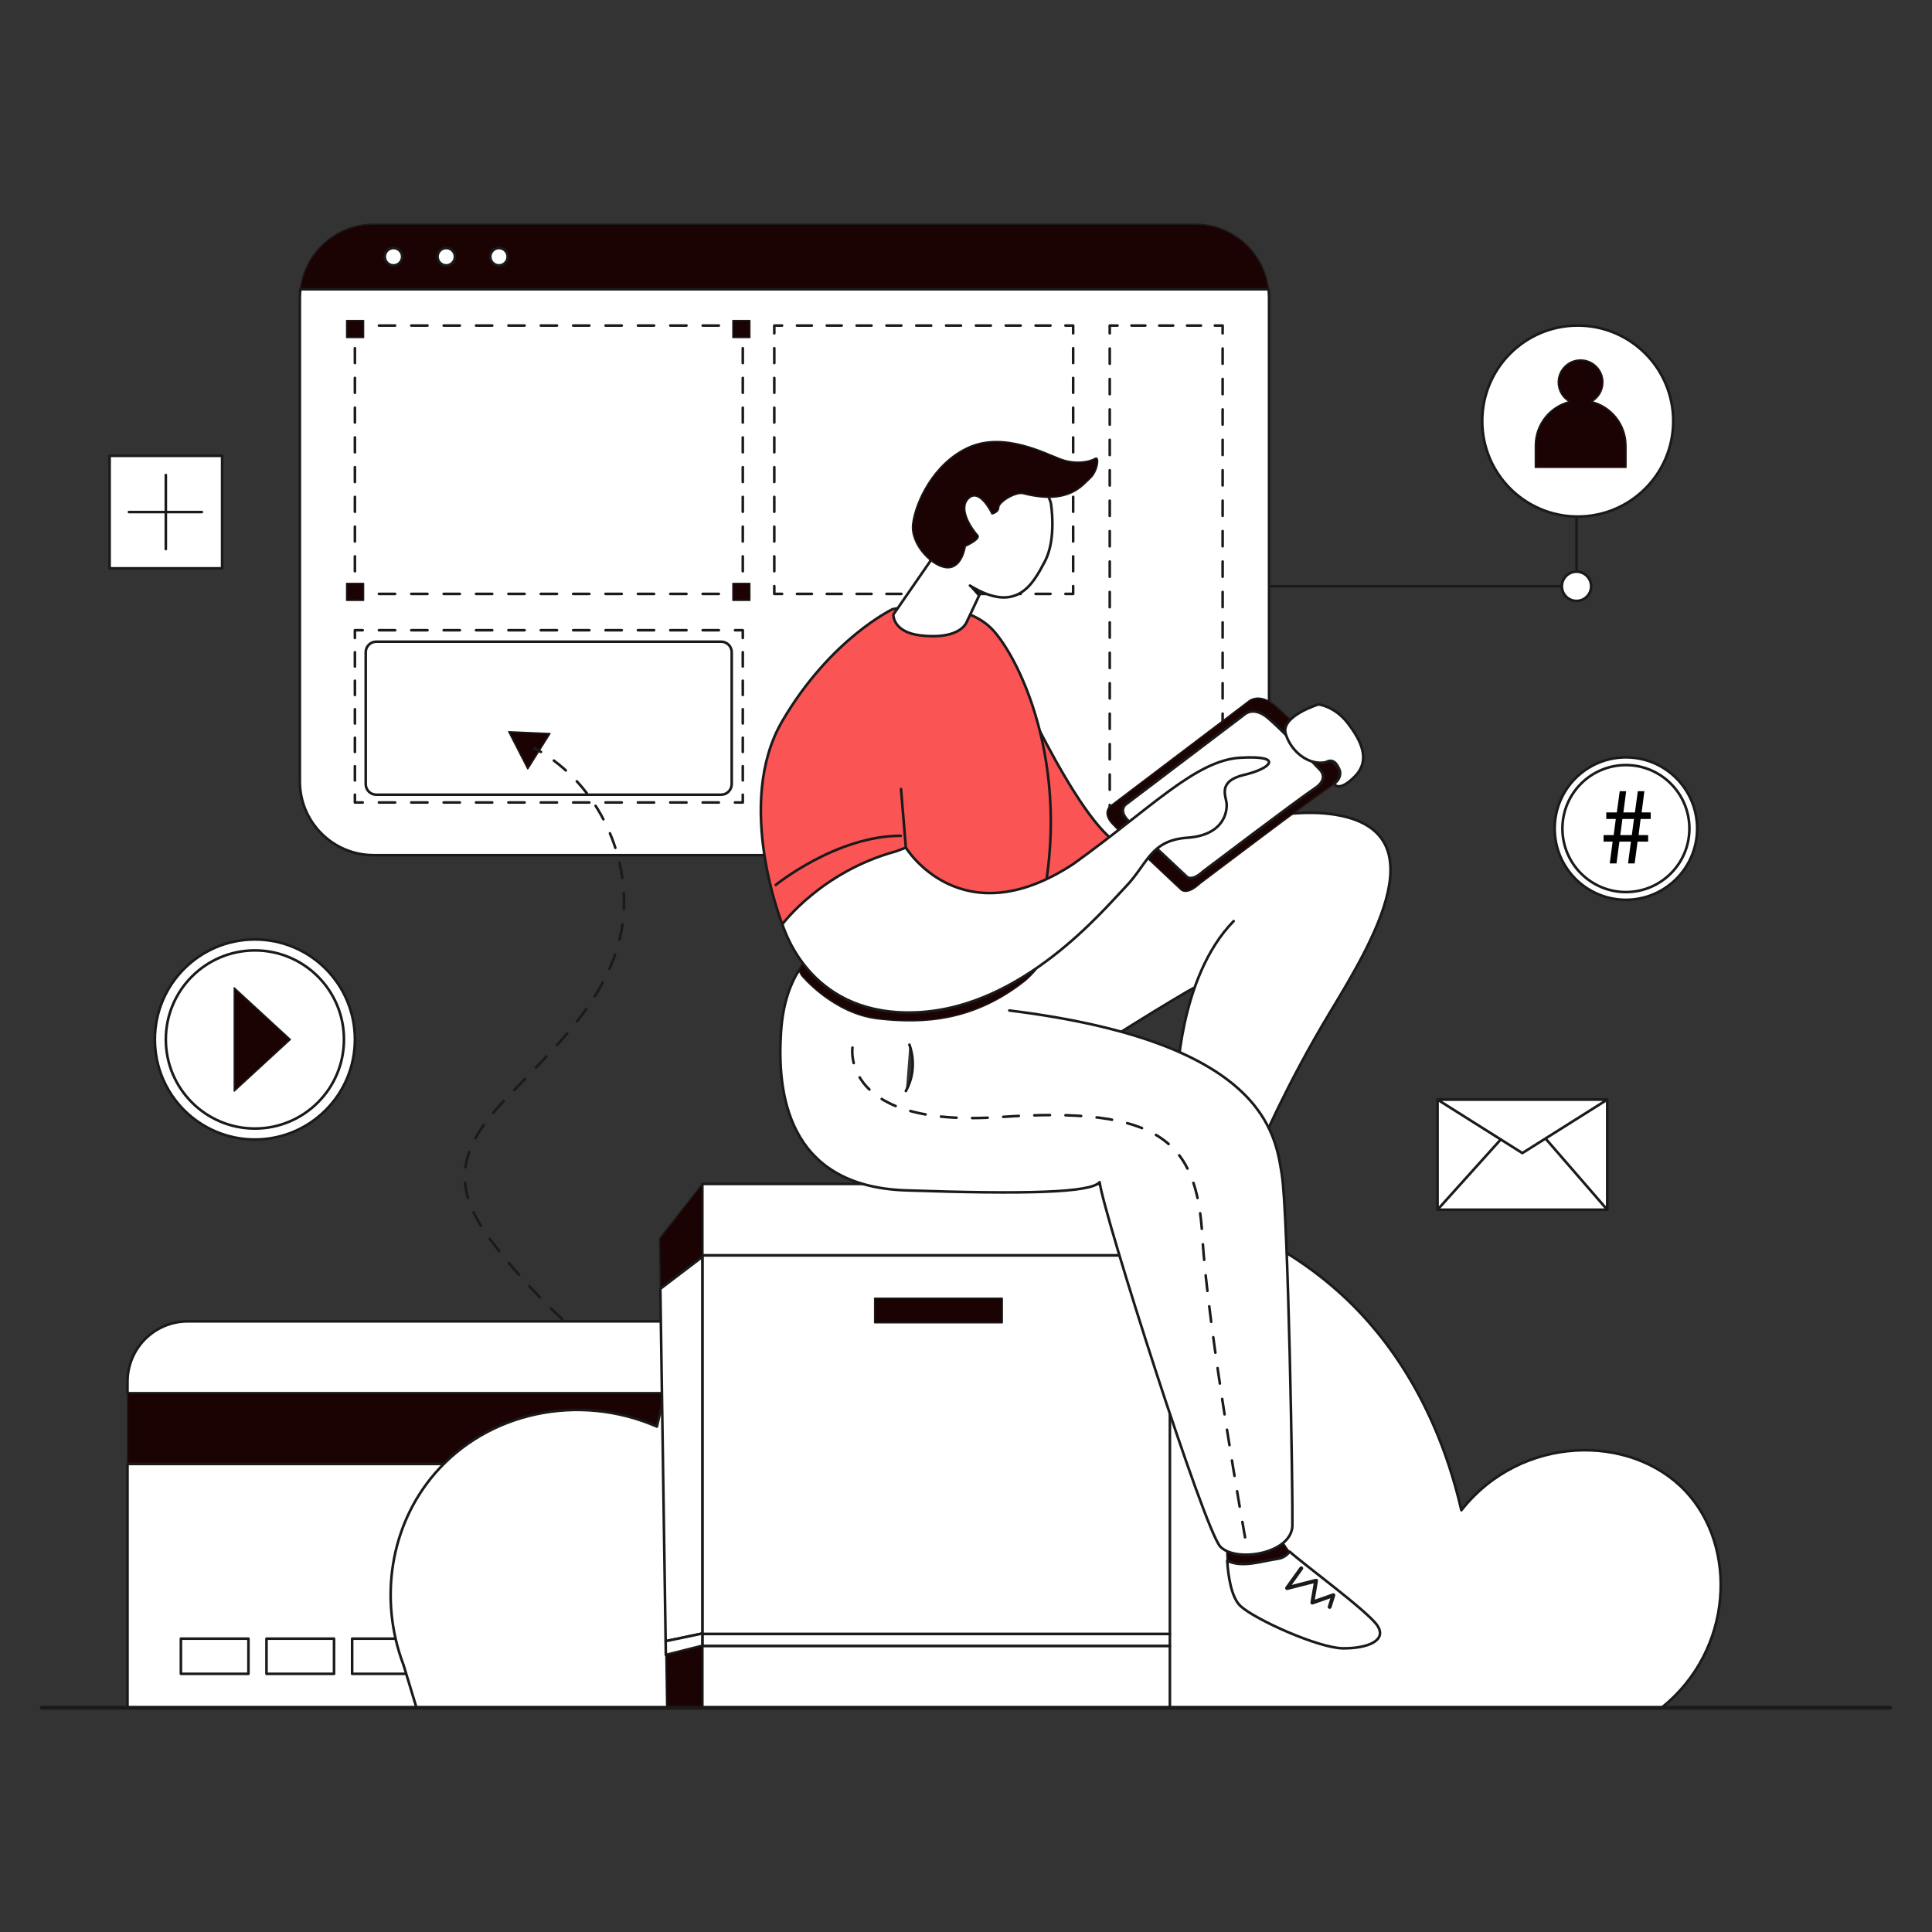 <svg id="SvgjsSvg1390" width="360" height="360" xmlns="http://www.w3.org/2000/svg" version="1.1" xmlns:xlink="http://www.w3.org/1999/xlink" xmlns:svgjs="http://svgjs.com/svgjs"><rect width="100%" height="100%" fill="#333333" stroke="none"/><defs id="SvgjsDefs1391"></defs><g id="SvgjsG1392"><svg xmlns="http://www.w3.org/2000/svg" enable-background="new 0 0 3000 3000" viewBox="0 0 3000 3000" width="360" height="360"><polyline fill="none" stroke="#1a1a1a" stroke-linecap="round" stroke-linejoin="round" stroke-miterlimit="10" stroke-width="4.033" points="1933.7 910.4 2448 910.4 2448 783.6"></polyline><path fill="#1c0303" stroke="#1a1a1a" stroke-linecap="round" stroke-linejoin="round" stroke-miterlimit="10" stroke-width="2.016" d="M1856,348.1H580.2c-58.7,0-107,44.1-113.8,101h1503.3C1963,392.2,1914.7,348.1,1856,348.1z" class="color1c0311 svgShape colorStroke1a1a1a svgStroke"></path><circle cx="611" cy="398.6" r="13.5" fill="#ffffff" stroke="#1a1a1a" stroke-linecap="round" stroke-linejoin="round" stroke-miterlimit="10" stroke-width="4.033" class="colorfff svgShape colorStroke1a1a1a svgStroke"></circle><circle cx="692.9" cy="398.6" r="13.5" fill="#ffffff" stroke="#1a1a1a" stroke-linecap="round" stroke-linejoin="round" stroke-miterlimit="10" stroke-width="4.033" class="colorfff svgShape colorStroke1a1a1a svgStroke"></circle><circle cx="774.8" cy="398.6" r="13.5" fill="#ffffff" stroke="#1a1a1a" stroke-linecap="round" stroke-linejoin="round" stroke-miterlimit="10" stroke-width="4.033" class="colorfff svgShape colorStroke1a1a1a svgStroke"></circle><path fill="#ffffff" stroke="#1a1a1a" stroke-linecap="round" stroke-linejoin="round" stroke-miterlimit="10" stroke-width="4.033" d="M466.4,449.1c-0.5,4.5-0.8,9-0.8,13.6v750.6c0,63.3,51.3,114.6,114.6,114.6H1856
					c63.3,0,114.6-51.3,114.6-114.6V462.8c0-4.6-0.3-9.2-0.8-13.6H466.4z" class="colorfff svgShape colorStroke1a1a1a svgStroke"></path><polyline fill="none" stroke="#1a1a1a" stroke-linecap="round" stroke-linejoin="round" stroke-width="4.033" points="1153.4 910.1 1153.4 922.2 1141.3 922.2"></polyline><line x1="1116.2" x2="575.8" y1="922.2" y2="922.2" fill="none" stroke="#1a1a1a" stroke-dasharray="25.135 25.135" stroke-linecap="round" stroke-linejoin="round" stroke-width="4.033" class="colorStroke1a1a1a svgStroke"></line><polyline fill="none" stroke="#1a1a1a" stroke-linecap="round" stroke-linejoin="round" stroke-width="4.033" points="563.2 922.2 551.1 922.2 551.1 910.1"></polyline><line x1="551.1" x2="551.1" y1="887" y2="529.2" fill="none" stroke="#1a1a1a" stroke-dasharray="23.088 23.088" stroke-linecap="round" stroke-linejoin="round" stroke-width="4.033" class="colorStroke1a1a1a svgStroke"></line><polyline fill="none" stroke="#1a1a1a" stroke-linecap="round" stroke-linejoin="round" stroke-width="4.033" points="551.1 517.6 551.1 505.5 563.2 505.5"></polyline><line x1="588.4" x2="1128.8" y1="505.5" y2="505.5" fill="none" stroke="#1a1a1a" stroke-dasharray="25.135 25.135" stroke-linecap="round" stroke-linejoin="round" stroke-width="4.033" class="colorStroke1a1a1a svgStroke"></line><polyline fill="none" stroke="#1a1a1a" stroke-linecap="round" stroke-linejoin="round" stroke-width="4.033" points="1141.3 505.5 1153.4 505.5 1153.4 517.6"></polyline><line x1="1153.4" x2="1153.4" y1="540.7" y2="898.6" fill="none" stroke="#1a1a1a" stroke-dasharray="23.088 23.088" stroke-linecap="round" stroke-linejoin="round" stroke-width="4.033" class="colorStroke1a1a1a svgStroke"></line><g fill="#000000" class="color000 svgShape"><polyline fill="none" stroke="#1a1a1a" stroke-linecap="round" stroke-linejoin="round" stroke-width="4.033" points="1666.4 910.1 1666.4 922.2 1654.4 922.2"></polyline><line x1="1631.2" x2="1225.9" y1="922.2" y2="922.2" fill="none" stroke="#1a1a1a" stroke-dasharray="23.158 23.158" stroke-linecap="round" stroke-linejoin="round" stroke-width="4.033" class="colorStroke1a1a1a svgStroke"></line><polyline fill="none" stroke="#1a1a1a" stroke-linecap="round" stroke-linejoin="round" stroke-width="4.033" points="1214.4 922.2 1202.3 922.2 1202.3 910.1"></polyline><line x1="1202.3" x2="1202.3" y1="887" y2="529.2" fill="none" stroke="#1a1a1a" stroke-dasharray="23.088 23.088" stroke-linecap="round" stroke-linejoin="round" stroke-width="4.033" class="colorStroke1a1a1a svgStroke"></line><polyline fill="none" stroke="#1a1a1a" stroke-linecap="round" stroke-linejoin="round" stroke-width="4.033" points="1202.3 517.6 1202.3 505.5 1214.4 505.5"></polyline><line x1="1237.5" x2="1642.8" y1="505.5" y2="505.5" fill="none" stroke="#1a1a1a" stroke-dasharray="23.158 23.158" stroke-linecap="round" stroke-linejoin="round" stroke-width="4.033" class="colorStroke1a1a1a svgStroke"></line><polyline fill="none" stroke="#1a1a1a" stroke-linecap="round" stroke-linejoin="round" stroke-width="4.033" points="1654.4 505.5 1666.4 505.5 1666.4 517.6"></polyline><line x1="1666.4" x2="1666.4" y1="540.7" y2="898.6" fill="none" stroke="#1a1a1a" stroke-dasharray="23.088 23.088" stroke-linecap="round" stroke-linejoin="round" stroke-width="4.033" class="colorStroke1a1a1a svgStroke"></line></g><g fill="#000000" class="color000 svgShape"><polyline fill="none" stroke="#1a1a1a" stroke-linecap="round" stroke-linejoin="round" stroke-width="4.033" points="1898.5 1249.9 1898.5 1262 1886.4 1262"></polyline><line x1="1864.9" x2="1746.1" y1="1262" y2="1262" fill="none" stroke="#1a1a1a" stroke-dasharray="21.595 21.595" stroke-linecap="round" stroke-linejoin="round" stroke-width="4.033" class="colorStroke1a1a1a svgStroke"></line><polyline fill="none" stroke="#1a1a1a" stroke-linecap="round" stroke-linejoin="round" stroke-width="4.033" points="1735.3 1262 1723.2 1262 1723.2 1249.9"></polyline><line x1="1723.2" x2="1723.2" y1="1226.3" y2="529.4" fill="none" stroke="#1a1a1a" stroke-dasharray="23.623 23.623" stroke-linecap="round" stroke-linejoin="round" stroke-width="4.033" class="colorStroke1a1a1a svgStroke"></line><polyline fill="none" stroke="#1a1a1a" stroke-linecap="round" stroke-linejoin="round" stroke-width="4.033" points="1723.2 517.6 1723.2 505.5 1735.3 505.5"></polyline><line x1="1756.9" x2="1875.6" y1="505.5" y2="505.5" fill="none" stroke="#1a1a1a" stroke-dasharray="21.595 21.595" stroke-linecap="round" stroke-linejoin="round" stroke-width="4.033" class="colorStroke1a1a1a svgStroke"></line><polyline fill="none" stroke="#1a1a1a" stroke-linecap="round" stroke-linejoin="round" stroke-width="4.033" points="1886.4 505.5 1898.5 505.5 1898.5 517.6"></polyline><line x1="1898.5" x2="1898.5" y1="541.2" y2="1238.1" fill="none" stroke="#1a1a1a" stroke-dasharray="23.623 23.623" stroke-linecap="round" stroke-linejoin="round" stroke-width="4.033" class="colorStroke1a1a1a svgStroke"></line></g><g fill="#000000" class="color000 svgShape"><polyline fill="none" stroke="#1a1a1a" stroke-linecap="round" stroke-linejoin="round" stroke-width="4.033" points="1153.4 1234 1153.4 1246.1 1141.3 1246.1"></polyline><line x1="1116.2" x2="575.8" y1="1246.1" y2="1246.1" fill="none" stroke="#1a1a1a" stroke-dasharray="25.135 25.135" stroke-linecap="round" stroke-linejoin="round" stroke-width="4.033" class="colorStroke1a1a1a svgStroke"></line><polyline fill="none" stroke="#1a1a1a" stroke-linecap="round" stroke-linejoin="round" stroke-width="4.033" points="563.2 1246.1 551.1 1246.1 551.1 1234"></polyline><line x1="551.1" x2="551.1" y1="1211.9" y2="1001.8" fill="none" stroke="#1a1a1a" stroke-dasharray="22.117 22.117" stroke-linecap="round" stroke-linejoin="round" stroke-width="4.033" class="colorStroke1a1a1a svgStroke"></line><polyline fill="none" stroke="#1a1a1a" stroke-linecap="round" stroke-linejoin="round" stroke-width="4.033" points="551.1 990.7 551.1 978.6 563.2 978.6"></polyline><line x1="588.4" x2="1128.8" y1="978.6" y2="978.6" fill="none" stroke="#1a1a1a" stroke-dasharray="25.135 25.135" stroke-linecap="round" stroke-linejoin="round" stroke-width="4.033" class="colorStroke1a1a1a svgStroke"></line><polyline fill="none" stroke="#1a1a1a" stroke-linecap="round" stroke-linejoin="round" stroke-width="4.033" points="1141.3 978.6 1153.4 978.6 1153.4 990.7"></polyline><line x1="1153.4" x2="1153.4" y1="1012.8" y2="1223" fill="none" stroke="#1a1a1a" stroke-dasharray="22.117 22.117" stroke-linecap="round" stroke-linejoin="round" stroke-width="4.033" class="colorStroke1a1a1a svgStroke"></line></g><path fill="#ffffff" stroke="#1a1a1a" stroke-linecap="round" stroke-linejoin="round" stroke-miterlimit="10" stroke-width="4.033" d="M1119.7,1234H584.3c-9.1,0-16.4-7.3-16.4-16.4v-204.8c0-9.1,7.3-16.4,16.4-16.4h535.5
					c9.1,0,16.4,7.3,16.4,16.4v204.8C1136.1,1226.7,1128.8,1234,1119.7,1234z" class="colorfff svgShape colorStroke1a1a1a svgStroke"></path><g fill="#000000" class="color000 svgShape"><polygon fill="#1c0303" stroke="#1a1a1a" stroke-linecap="round" stroke-linejoin="round" stroke-miterlimit="10" stroke-width="2.016" points="789.9 1136.2 819.5 1194 854.1 1139" class="color1c0311 svgShape colorStroke1a1a1a svgStroke"></polygon><path fill="none" stroke="#1a1a1a" stroke-linecap="round" stroke-linejoin="round" stroke-width="4.033" d="M829.5,1161.7c3.6,1.9,7.1,3.9,10.5,5.9" class="colorStroke1a1a1a svgStroke"></path><path fill="none" stroke="#1a1a1a" stroke-dasharray="24.061 24.061" stroke-linecap="round" stroke-linejoin="round" stroke-width="4.033" d="M860,1181c87.2,64.7,130.3,186.5,98.5,291c-27.8,91.5-101.8,159.9-168,228.8
							c-33.7,35.1-68.1,76.1-68.8,124.7c-0.7,42.4,24.5,80.5,50.7,113.7c53.1,67.2,115,127.3,183.6,178.5" class="colorStroke1a1a1a svgStroke"></path><path fill="none" stroke="#1a1a1a" stroke-linecap="round" stroke-linejoin="round" stroke-width="4.033" d="M965.7,2124.9c3.3,2.4,6.5,4.7,9.8,7" class="colorStroke1a1a1a svgStroke"></path></g><g fill="#000000" class="color000 svgShape"><path fill="#ffffff" stroke="#1a1a1a" stroke-linecap="round" stroke-linejoin="round" stroke-miterlimit="10" stroke-width="4.033" d="M1140.7,2051.8H291.6c-51.7,0-93.6,41.9-93.6,93.6v18h942.7V2051.8z" class="colorfff svgShape colorStroke1a1a1a svgStroke"></path><rect width="942.7" height="109.9" x="198" y="2163.4" fill="#1c0303" stroke="#1a1a1a" stroke-linecap="round" stroke-linejoin="round" stroke-miterlimit="10" stroke-width="2.016" class="color1c0311 svgShape colorStroke1a1a1a svgStroke"></rect><rect width="942.7" height="378.6" x="198" y="2273.3" fill="#ffffff" stroke="#1a1a1a" stroke-linecap="round" stroke-linejoin="round" stroke-miterlimit="10" stroke-width="4.033" class="colorfff svgShape colorStroke1a1a1a svgStroke"></rect><rect width="104.9" height="54.6" x="280.9" y="2544.5" fill="#ffffff" stroke="#1a1a1a" stroke-linecap="round" stroke-linejoin="round" stroke-miterlimit="10" stroke-width="4.033" class="colorfff svgShape colorStroke1a1a1a svgStroke"></rect><rect width="104.9" height="54.6" x="413.8" y="2544.5" fill="#ffffff" stroke="#1a1a1a" stroke-linecap="round" stroke-linejoin="round" stroke-miterlimit="10" stroke-width="4.033" class="colorfff svgShape colorStroke1a1a1a svgStroke"></rect><rect width="104.9" height="54.6" x="546.8" y="2544.5" fill="#ffffff" stroke="#1a1a1a" stroke-linecap="round" stroke-linejoin="round" stroke-miterlimit="10" stroke-width="4.033" class="colorfff svgShape colorStroke1a1a1a svgStroke"></rect></g><path fill="#ffffff" stroke="#1a1a1a" stroke-linecap="round" stroke-linejoin="round" stroke-miterlimit="10" stroke-width="4.033" d="M626.8,2586c-39.1-102.8-20.7-217.8,48.5-298c82.2-95.2,222.7-125.9,344.8-72.8
				c7.8-38.5,24.4-95.9,64.1-152.5c181.7-258.8,714.5-311.2,997.9-53.7c49,44.5,143.4,146.3,187.1,336.1
				c92.9-117.8,263.4-119.7,348.2-29.5c81.1,86.3,74.3,246.6-37.2,336.1c-644.5,0-1289,0-1933.5,0
				C640.1,2629.9,633.4,2608,626.8,2586z" class="colorfff svgShape colorStroke1a1a1a svgStroke"></path><g fill="#000000" class="color000 svgShape"><rect width="726" height="111" x="1090.6" y="1838.4" fill="#ffffff" stroke="#1a1a1a" stroke-linecap="round" stroke-linejoin="round" stroke-miterlimit="10" stroke-width="4.033" class="colorfff svgShape colorStroke1a1a1a svgStroke"></rect><rect width="726" height="588" x="1090.6" y="1949.4" fill="#ffffff" stroke="#1a1a1a" stroke-linecap="round" stroke-linejoin="round" stroke-miterlimit="10" stroke-width="4.033" class="colorfff svgShape colorStroke1a1a1a svgStroke"></rect><rect width="726" height="18.7" x="1090.6" y="2537.3" fill="#ffffff" stroke="#1a1a1a" stroke-linecap="round" stroke-linejoin="round" stroke-miterlimit="10" stroke-width="4.033" class="colorfff svgShape colorStroke1a1a1a svgStroke"></rect><rect width="726" height="95.7" x="1090.6" y="2556" fill="#ffffff" stroke="#1a1a1a" stroke-linecap="round" stroke-linejoin="round" stroke-miterlimit="10" stroke-width="4.033" class="colorfff svgShape colorStroke1a1a1a svgStroke"></rect><rect width="198.3" height="38.2" x="1358.1" y="2015.8" fill="#1c0303" stroke="#1a1a1a" stroke-linecap="round" stroke-linejoin="round" stroke-miterlimit="10" stroke-width="2.016" class="color1c0311 svgShape colorStroke1a1a1a svgStroke"></rect><polygon fill="#1c0303" stroke="#1a1a1a" stroke-linecap="round" stroke-linejoin="round" stroke-miterlimit="10" stroke-width="2.016" points="1090.6 1838.4 1024.2 1923 1025.4 2001.2 1090.6 1951.6" class="color1c0311 svgShape colorStroke1a1a1a svgStroke"></polygon><polygon fill="#ffffff" stroke="#1a1a1a" stroke-linecap="round" stroke-linejoin="round" stroke-miterlimit="10" stroke-width="4.033" points="1090.6 1951.6 1025.4 2001.2 1033.6 2548.4 1090.6 2536.5" class="colorfff svgShape colorStroke1a1a1a svgStroke"></polygon><polygon fill="#ffffff" stroke="#1a1a1a" stroke-linecap="round" stroke-linejoin="round" stroke-miterlimit="10" stroke-width="4.033" points="1033.6 2548.4 1033.9 2569.7 1090.6 2555.5 1090.6 2536.5" class="colorfff svgShape colorStroke1a1a1a svgStroke"></polygon><polygon fill="#1c0303" stroke="#1a1a1a" stroke-linecap="round" stroke-linejoin="round" stroke-miterlimit="10" stroke-width="2.016" points="1033.9 2569.7 1035.1 2651.8 1090.6 2651.8 1090.6 2555.5" class="color1c0311 svgShape colorStroke1a1a1a svgStroke"></polygon></g><line x1="65" x2="2935" y1="2651.8" y2="2651.8" fill="none" stroke="#1a1a1a" stroke-linecap="round" stroke-linejoin="round" stroke-miterlimit="10" stroke-width="6.049" class="colorStroke1a1a1a svgStroke"></line><circle cx="2449.9" cy="653.8" r="148.3" fill="#ffffff" stroke="#1a1a1a" stroke-linecap="round" stroke-linejoin="round" stroke-miterlimit="10" stroke-width="4.033" class="colorfff svgShape colorStroke1a1a1a svgStroke"></circle><path fill="#1c0303" stroke="#1a1a1a" stroke-linecap="round" stroke-linejoin="round" stroke-miterlimit="10" stroke-width="2.016" d="M2471.7,623.6c10.3-6,17.3-17.2,17.3-30c0-19.2-15.6-34.7-34.7-34.7c-19.2,0-34.7,15.6-34.7,34.7
				c0,12.8,6.9,24,17.3,30c-30.4,7.8-52.9,35.4-52.9,68.2v34h140.9v-34C2524.7,658.9,2502.1,631.3,2471.7,623.6z" class="color1c0311 svgShape colorStroke1a1a1a svgStroke"></path><g fill="#000000" class="color000 svgShape"><path fill="#fa5454" stroke="#1a1a1a" stroke-linecap="round" stroke-linejoin="round" stroke-miterlimit="10" stroke-width="4.033" d="M1569.2,1041.4c0,0,122.5,275.8,183.8,273.9c61.3-1.9-160.3,80.1-160.3,80.1l-23.5-190.2V1041.4z" class="color54cafa svgShape colorStroke1a1a1a svgStroke"></path><path fill="#fa5454" stroke="#1a1a1a" stroke-linecap="round" stroke-linejoin="round" stroke-miterlimit="10" stroke-width="4.033" d="M1214.8 1435.1c0 0-75.1-187.2 0-315.5s171.5-173.8 171.5-173.8 109.2-20.9 157.4 34.6c48.2 55.5 131.9 243.8 60 480.4C1440.9 1520 1214.8 1435.1 1214.8 1435.1zM1204.6 1374.1c0 0 93.9-76.3 194.1-76.3" class="color54cafa svgShape colorStroke1a1a1a svgStroke"></path><path fill="#ffffff" stroke="#1a1a1a" stroke-linecap="round" stroke-linejoin="round" stroke-miterlimit="10" stroke-width="4.033" d="M1915.6,1430.3c-86,88-88,252.5-88,252.5l128.6,99.4c0,0,40-95.8,108.9-210c64.6-107.1,174.7-286.5,0-308.3
					s-481.7,161-481.7,161s-138.6,162.6-135.9,163.3c2.7,0.7,249.8,41.4,249.8,41.4s128.7-81.3,157.9-96.3" class="colorfff svgShape colorStroke1a1a1a svgStroke"></path><path fill="#1c0303" stroke="#1a1a1a" stroke-linecap="round" stroke-linejoin="round" stroke-miterlimit="10" stroke-width="2.016" d="M1983.9,2420.4c7.9-0.9,13.8-5.2,18.7-11.1c-1.5-1.4-2.6-2.5-3.1-3.2c-7.2-10.2-15.5-23.2-15.5-23.2
					l-79.2,19.1c0,0-0.2,9,0.6,21.4C1929,2434.9,1959.5,2423.9,1983.9,2420.4z" class="color1c0311 svgShape colorStroke1a1a1a svgStroke"></path><path fill="#ffffff" stroke="#1a1a1a" stroke-linecap="round" stroke-linejoin="round" stroke-miterlimit="10" stroke-width="4.033" d="M2138.3,2523.5c-15.6-22.4-115.7-95.7-135.6-114.1c-4.9,5.9-10.9,10.2-18.7,11.1
					c-24.4,3.5-54.9,14.5-78.4,3c1.4,22.7,6.1,57,20.8,70.5c22.7,20.9,121,65.1,158.8,65.5
					C2122.8,2559.9,2155.1,2547.6,2138.3,2523.5z" class="colorfff svgShape colorStroke1a1a1a svgStroke"></path><path fill="#ffffff" stroke="#1a1a1a" stroke-linecap="round" stroke-linejoin="round" stroke-miterlimit="10" stroke-width="4.033" d="M1262.6 1481.8c0 0-43.7 29.1-49.8 119.8-6.1 90.8 6.7 240.4 193.8 246.8s287.2 3.6 300.9-12.7c6.4 50.9 162.9 540.4 187.4 565.9 24.6 25.5 111 10.9 111.9-32.8s-6.4-483.1-16.4-545-25.5-205.6-423.1-254.7M1412.1 1622.2c0 0 14.9 35.5-5.5 71.9" class="colorfff svgShape colorStroke1a1a1a svgStroke"></path><path fill="none" stroke="#1a1a1a" stroke-dasharray="24.196" stroke-linecap="round" stroke-linejoin="round" stroke-miterlimit="10" stroke-width="4.033" d="M1323.7,1626.7c0,0-18.8,125.1,229.9,107.8s304.8,38.5,313.4,185.2c8.6,146.8,66.8,470.2,66.8,470.2" class="colorStroke1a1a1a svgStroke"></path><path fill="#1c0303" stroke="#1a1a1a" stroke-linecap="round" stroke-linejoin="round" stroke-miterlimit="10" stroke-width="2.016" d="M1244.6 1514.6c0 0 48.9 59.7 119.3 67.6 70.4 7.9 148.5 3.9 228.8-60.1 36.9-33.3 22.8-42.7 22.8-42.7h-362.2l-12.8 27.6L1244.6 1514.6zM1863.4 1372c0 0 174.7-132.4 201-149.4 26.3-17.1 9.9-33.1 9.9-33.1s-67-70.7-93.8-93.5c-26.8-22.7-43-6.1-43-6.1l-214.3 162.4c0 0-11.3 9.8 3.1 26.1s106.9 102.6 106.9 102.6S1841.6 1392.2 1863.4 1372z" class="color1c0311 svgShape colorStroke1a1a1a svgStroke"></path><path fill="#ffffff" stroke="#1a1a1a" stroke-linecap="round" stroke-linejoin="round" stroke-miterlimit="10" stroke-width="4.033" d="M1868.3,1353c0,0,150.6-114.1,173.2-128.8c22.6-14.7,8.5-28.5,8.5-28.5s-57.7-61-80.9-80.6
					c-23.1-19.6-37.1-5.3-37.1-5.3l-184.7,140c0,0-9.7,8.4,2.7,22.5c12.4,14.1,92.2,88.4,92.2,88.4S1849.5,1370.4,1868.3,1353z" class="colorfff svgShape colorStroke1a1a1a svgStroke"></path><path fill="#ffffff" stroke="#1a1a1a" stroke-linecap="round" stroke-linejoin="round" stroke-miterlimit="10" stroke-width="4.033" d="M1399.1 1225.2l7.5 91c0 0 85.3 140.1 259.9 25.5 120.1-86 189.7-161 259.3-165.1s47.1 17.1 6.1 26.6c-40.9 9.6-28.7 32.1-27.3 43.7s-2.7 49.8-60.7 53.9c-58 4.1-61.4 40.3-96.2 76.4-34.8 36.2-159.4 186.5-322.3 194.7-162.9 8.2-204.7-120.2-210.6-136.7 0 0 60.7-81.9 176.7-113.3l15.1-5.7M2071.6 1217c0 0 6.7 14.4 32.1-11.3 25.5-25.7 9.3-56.4-10.9-82.8-20.2-26.4-45.5-29.1-45.5-29.1s-59.1 18.2-50.9 45.7c8.2 27.5 35.7 49.6 62.3 44.1 14.2-8.4 20 9.2 21.6 12.4C2080.3 1196 2084.5 1207.5 2071.6 1217zM1506.1 909.3c72.9 44.9 97.7-2.1 116.4-37.6 18.7-35.5 9.3-90.3 9.3-90.3-6.1-24.6-34.1-56.6-104.4-39.6-70.3 17.1-82.9 129.6-82.9 129.6l-57.3 82.9c0 0-1.3 27.4 42.4 32.4 43.7 5 64.3-7.1 70.9-19.6 14.1-29.6 21.9-46.9 21.9-46.9" class="colorfff svgShape colorStroke1a1a1a svgStroke"></path><polygon fill="#1c0303" stroke="#1a1a1a" stroke-linecap="round" stroke-linejoin="round" stroke-miterlimit="10" stroke-width="2.016" points="1506.5 910.4 1519.2 924.8 1521 919.5" class="color1c0311 svgShape colorStroke1a1a1a svgStroke"></polygon><path fill="#1c0303" stroke="#1a1a1a" stroke-linecap="round" stroke-linejoin="round" stroke-miterlimit="10" stroke-width="2.016" d="M1499,848.3c0,0-4.4,33.1-27,33.4s-58.7-35.1-54.9-67.9c3.8-32.8,31.7-94.5,86.7-119.4
					c54.9-24.9,119.4,9.6,143.3,18.4s45.4,3.8,53.2-1c7.8-4.8,4.4,20.5-7.5,31c-11.9,10.6-32.8,42-103.7,23.9
					c-11.6-3.4-38.2,13-38.2,21.2s-10.6,10.2-10.6,10.2s-18.8-40.6-36.2-23.9c-17.4,16.7,7.8,50.2,14,56.6S1499,848.3,1499,848.3z" class="color1c0311 svgShape colorStroke1a1a1a svgStroke"></path></g><rect width="26.4" height="26.4" x="538.2" y="497.7" fill="#1c0303" stroke="#1a1a1a" stroke-linecap="round" stroke-linejoin="round" stroke-miterlimit="10" stroke-width="2.016" class="color1c0311 svgShape colorStroke1a1a1a svgStroke"></rect><rect width="26.4" height="26.4" x="538.2" y="905.9" fill="#1c0303" stroke="#1a1a1a" stroke-linecap="round" stroke-linejoin="round" stroke-miterlimit="10" stroke-width="2.016" class="color1c0311 svgShape colorStroke1a1a1a svgStroke"></rect><rect width="26.4" height="26.4" x="1138" y="497.7" fill="#1c0303" stroke="#1a1a1a" stroke-linecap="round" stroke-linejoin="round" stroke-miterlimit="10" stroke-width="2.016" class="color1c0311 svgShape colorStroke1a1a1a svgStroke"></rect><rect width="26.4" height="26.4" x="1138" y="905.9" fill="#1c0303" stroke="#1a1a1a" stroke-linecap="round" stroke-linejoin="round" stroke-miterlimit="10" stroke-width="2.016" class="color1c0311 svgShape colorStroke1a1a1a svgStroke"></rect><g fill="#000000" class="color000 svgShape"><circle cx="395.8" cy="1614.1" r="155.3" fill="#ffffff" stroke="#1a1a1a" stroke-linecap="round" stroke-linejoin="round" stroke-miterlimit="10" stroke-width="4.033" class="colorfff svgShape colorStroke1a1a1a svgStroke"></circle><circle cx="395.8" cy="1614.1" r="138.3" fill="#ffffff" stroke="#1a1a1a" stroke-linecap="round" stroke-linejoin="round" stroke-miterlimit="10" stroke-width="4.033" class="colorfff svgShape colorStroke1a1a1a svgStroke"></circle><polygon fill="#1c0303" stroke="#1a1a1a" stroke-linecap="round" stroke-linejoin="round" stroke-miterlimit="10" stroke-width="2.016" points="363.7 1533.8 363.7 1694.3 450.9 1614.1" class="color1c0311 svgShape colorStroke1a1a1a svgStroke"></polygon></g><g fill="#000000" class="color000 svgShape"><circle cx="2524.7" cy="1286.6" r="110.6" fill="#ffffff" stroke="#1a1a1a" stroke-linecap="round" stroke-linejoin="round" stroke-miterlimit="10" stroke-width="4.033" class="colorfff svgShape colorStroke1a1a1a svgStroke"></circle><circle cx="2524.7" cy="1286.6" r="98.6" fill="#ffffff" stroke="#1a1a1a" stroke-linecap="round" stroke-linejoin="round" stroke-miterlimit="10" stroke-width="4.033" class="colorfff svgShape colorStroke1a1a1a svgStroke"></circle><path d="M2499.6,1340.7l4.5-33.8h-14.1v-10.2h15.7l3.3-25h-14.8v-10.2h16.4l4.5-32.9h10l-4.3,32.9h17.9l4.5-32.9h10.2l-4.3,32.9
					h14.1v10.2h-15.7l-3.1,25h14.8v10.2h-16.4l-4.5,33.8h-10.3l4.5-33.8h-17.9l-4.5,33.8H2499.6z M2533.9,1296.7l3.3-25h-17.9
					l-3.3,25H2533.9z" fill="#000000" class="color000 svgShape"></path></g><polyline fill="none" stroke="#1a1a1a" stroke-linecap="round" stroke-linejoin="round" stroke-miterlimit="10" stroke-width="6.049" points="2020.6 2435.3 1998.6 2466 2043.6 2454.5 2037.8 2488.5 2070.4 2477 2064.7 2495.2"></polyline><g fill="#000000" class="color000 svgShape"><rect width="174.7" height="174.7" x="170.2" y="707.8" fill="#ffffff" stroke="#1a1a1a" stroke-linecap="round" stroke-linejoin="round" stroke-miterlimit="10" stroke-width="4.033" class="colorfff svgShape colorStroke1a1a1a svgStroke"></rect><line x1="257.5" x2="257.5" y1="737.6" y2="852.6" fill="#fff" stroke="#1a1a1a" stroke-linecap="round" stroke-linejoin="round" stroke-miterlimit="10" stroke-width="4.033" class="colorStroke1a1a1a svgStroke"></line><line x1="200.2" x2="313.4" y1="795.1" y2="795.1" fill="#fff" stroke="#1a1a1a" stroke-linecap="round" stroke-linejoin="round" stroke-miterlimit="10" stroke-width="4.033" class="colorStroke1a1a1a svgStroke"></line></g><circle cx="2448" cy="910.4" r="22.7" fill="#ffffff" stroke="#1a1a1a" stroke-linecap="round" stroke-linejoin="round" stroke-miterlimit="10" stroke-width="4.033" class="colorfff svgShape colorStroke1a1a1a svgStroke"></circle><g fill="#000000" class="color000 svgShape"><rect width="263.5" height="170.9" x="2232.2" y="1707.5" fill="#ffffff" stroke="#1a1a1a" stroke-linecap="round" stroke-linejoin="round" stroke-miterlimit="10" stroke-width="4.033" class="colorfff svgShape colorStroke1a1a1a svgStroke"></rect><polygon fill="#ffffff" stroke="#1a1a1a" stroke-linecap="round" stroke-linejoin="round" stroke-miterlimit="10" stroke-width="4.033" points="2363.9 1790.5 2232.2 1707.5 2495.7 1707.5" class="colorfff svgShape colorStroke1a1a1a svgStroke"></polygon><line x1="2232.2" x2="2330.3" y1="1878.4" y2="1769.4" fill="#fff" stroke="#1a1a1a" stroke-linecap="round" stroke-linejoin="round" stroke-miterlimit="10" stroke-width="4.033" class="colorStroke1a1a1a svgStroke"></line><line x1="2401.2" x2="2495.7" y1="1769.4" y2="1878.4" fill="#fff" stroke="#1a1a1a" stroke-linecap="round" stroke-linejoin="round" stroke-miterlimit="10" stroke-width="4.033" class="colorStroke1a1a1a svgStroke"></line></g></svg></g></svg>